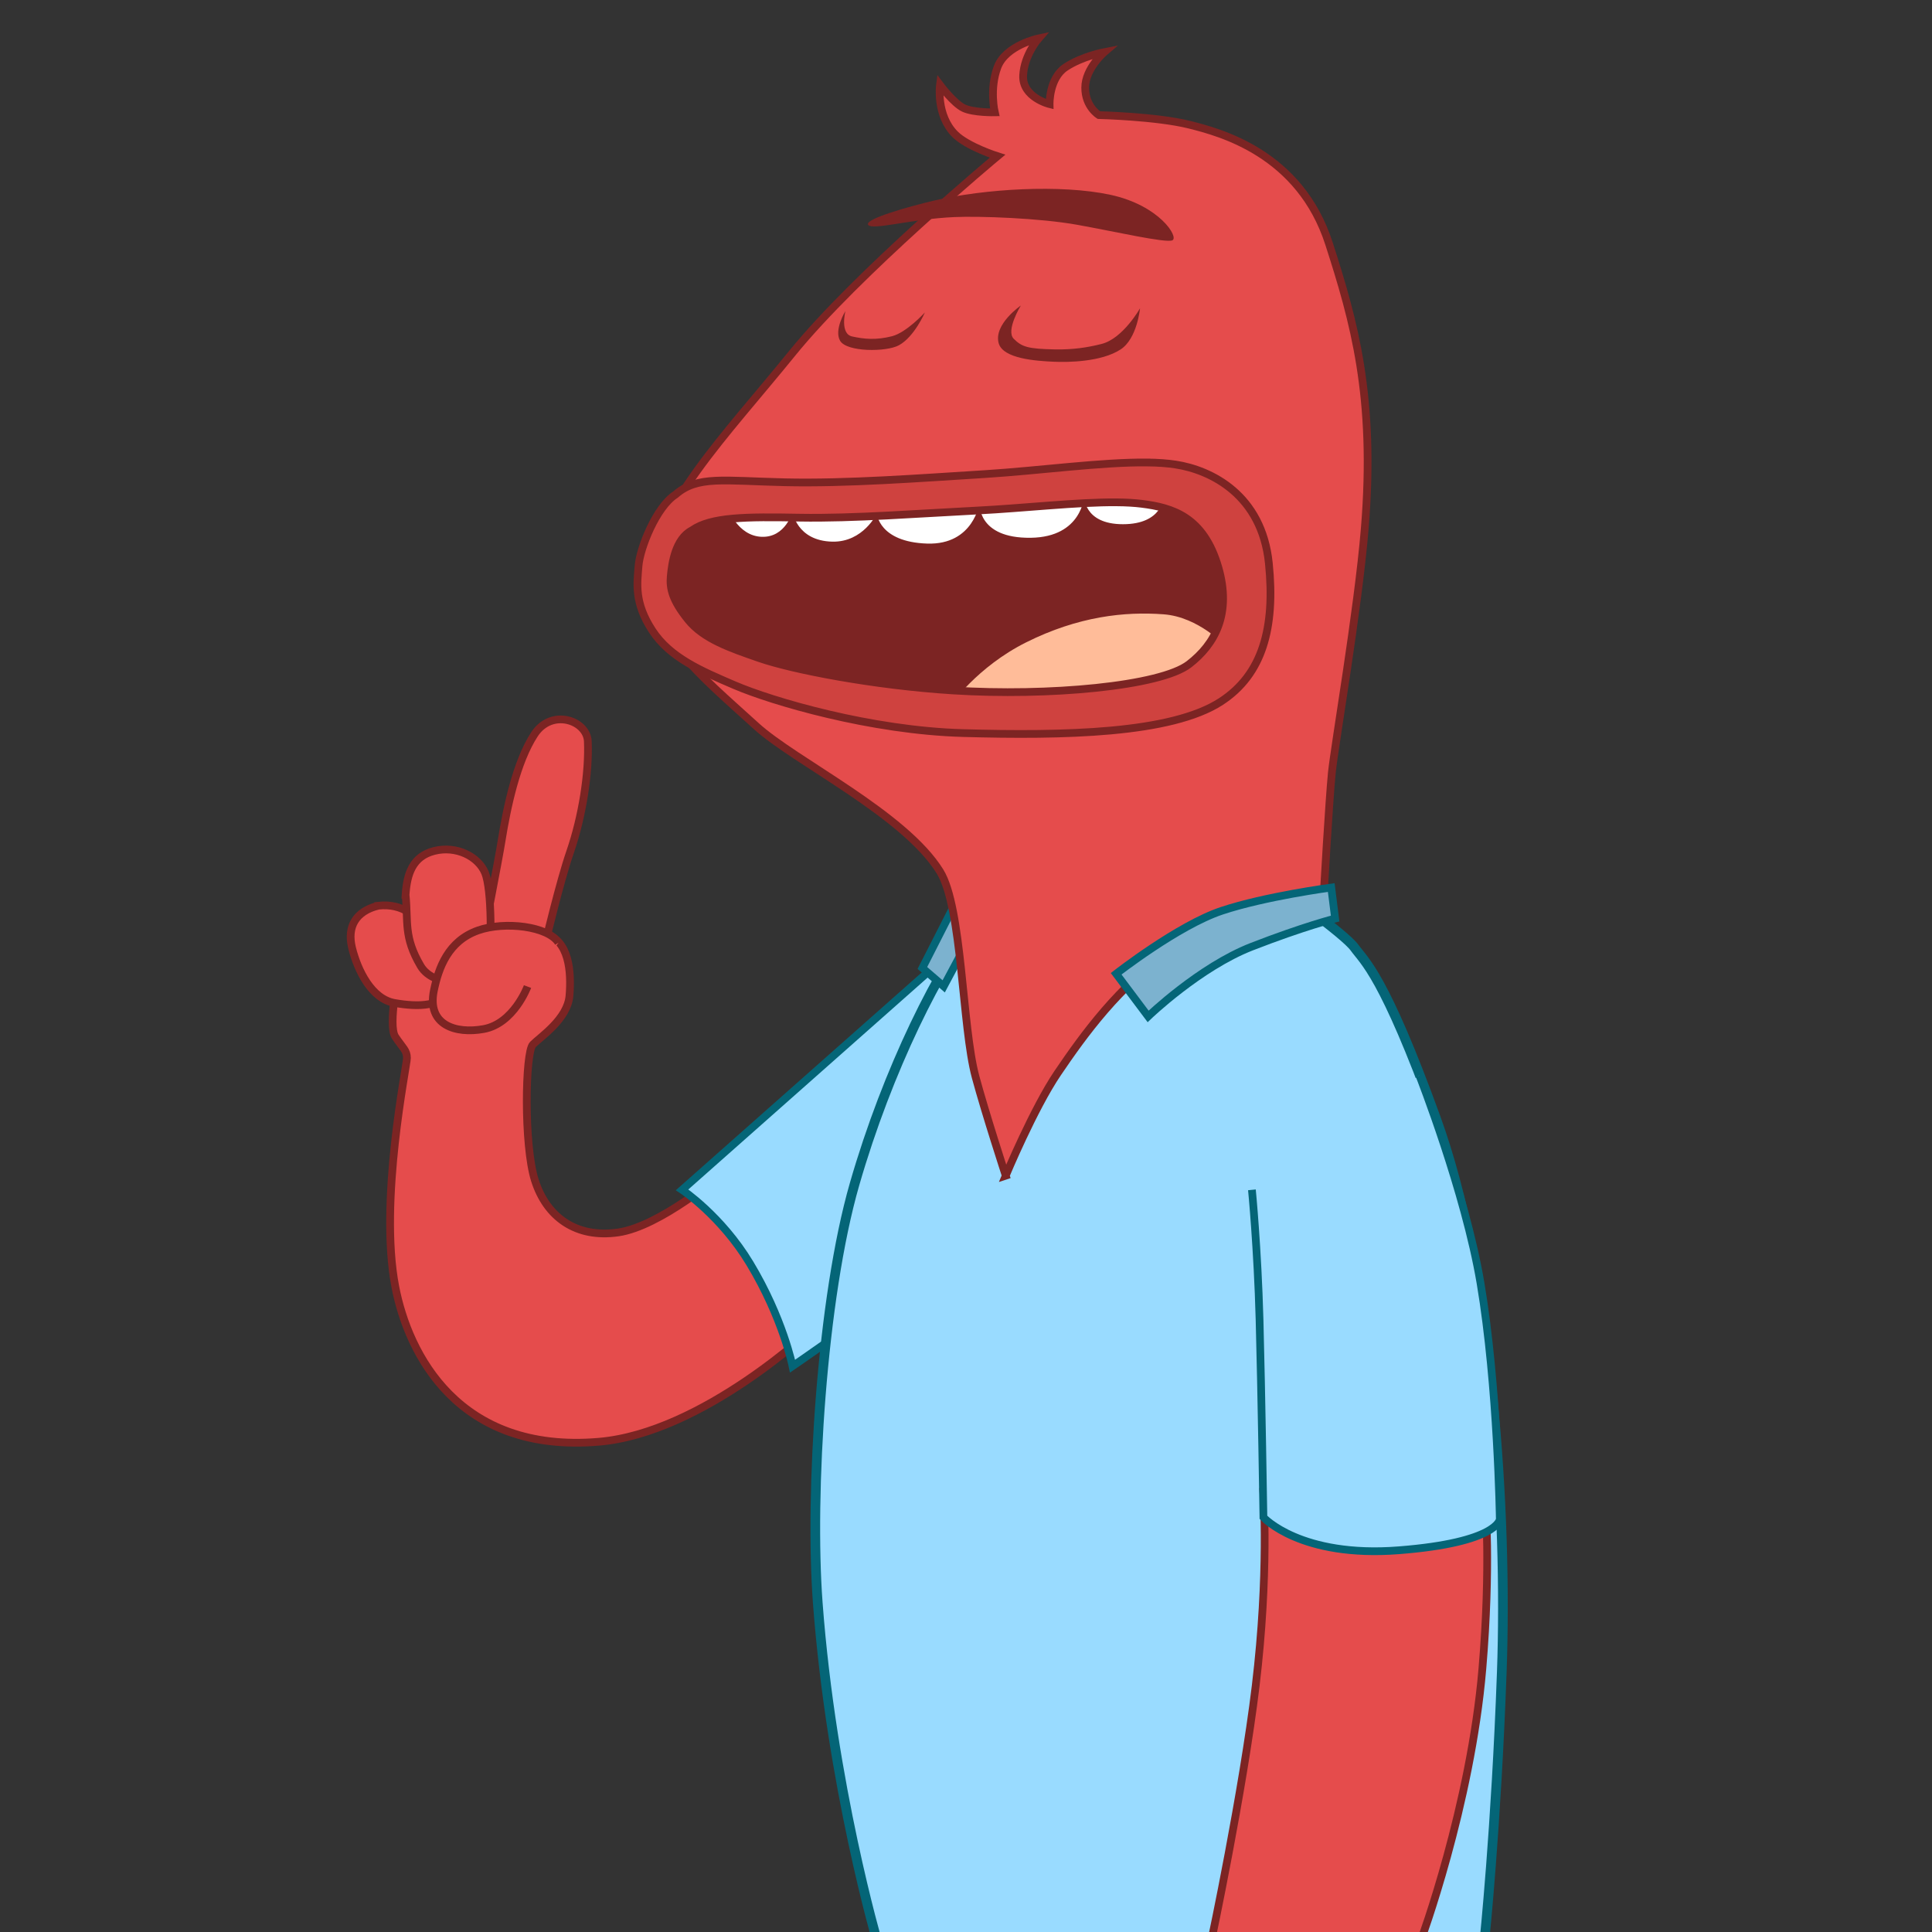 <?xml version="1.0" encoding="UTF-8" standalone="no"?>
<!-- Created with Inkscape (http://www.inkscape.org/) -->

<svg
   xmlns:dc="http://purl.org/dc/elements/1.1/"
   xmlns:cc="http://creativecommons.org/ns#"
   xmlns:rdf="http://www.w3.org/1999/02/22-rdf-syntax-ns#"
   xmlns:svg="http://www.w3.org/2000/svg"
   xmlns="http://www.w3.org/2000/svg"
   xmlns:sodipodi="http://sodipodi.sourceforge.net/DTD/sodipodi-0.dtd"
   xmlns:inkscape="http://www.inkscape.org/namespaces/inkscape"
   width="500"
   height="500"
   id="svg2"
   version="1.1"
   inkscape:version="0.48.5 r10040"
   sodipodi:docname="max-pregunta.svg">
  <rect width="100%" height="100%" fill="#333333" stroke="none"/>
  <defs
     id="defs4" />
  <sodipodi:namedview
     id="base"
     pagecolor="#ffffff"
     bordercolor="#666666"
     borderopacity="1.0"
     inkscape:pageopacity="0.0"
     inkscape:pageshadow="2"
     inkscape:zoom="1.9940411"
     inkscape:cx="268.3972"
     inkscape:cy="187.02849"
     inkscape:document-units="px"
     inkscape:current-layer="layer1"
     showgrid="false"
     inkscape:window-width="1920"
     inkscape:window-height="1057"
     inkscape:window-x="-8"
     inkscape:window-y="-8"
     inkscape:window-maximized="1" />
  <g
     inkscape:label="Capa 1"
     inkscape:groupmode="layer"
     id="layer1"
     transform="translate(0,-552.362)"
     style="display:inline" />
  <g
     inkscape:groupmode="layer"
     id="layer2"
     inkscape:label="Capa"
     style="display:inline"
     sodipodi:insensitive="true">
    <path
       style="fill:#e54c4c;fill-opacity:1;stroke:#7c2423;stroke-width:2;stroke-linecap:butt;stroke-linejoin:miter;stroke-miterlimit:4;stroke-opacity:1;stroke-dasharray:none"
       d="m 186.556,303.916 c 0,0 -15.693,13.474 -26.579,15.039 -10.921,1.57 -18.555,-4.006 -21.564,-13.534 -2.885,-9.136 -2.507,-33.099 -0.501,-35.105 2.006,-2.006 8.966,-6.605 9.468,-12.623 0.501,-6.018 0.006,-14.543 -6.513,-16.048 -6.519,-1.504 -37.563,9.614 -37.563,9.614 0,0 -3.009,14.042 -1.003,17.051 2.006,3.009 3.015,3.51 3.015,5.516 0,2.006 -7.289,36.973 -3.009,59.182 3.37,17.487 16.338,43.188 52.645,40.12 26.989,-2.281 55.678,-29.594 55.678,-29.594 z"
       id="path4045"
       inkscape:connector-curvature="0"
       sodipodi:nodetypes="cssssscsssscc" />
    <path
       style="fill:#e54c4c;fill-opacity:1;stroke:#7c2423;stroke-width:2;stroke-linecap:butt;stroke-linejoin:miter;stroke-miterlimit:4;stroke-opacity:1;stroke-dasharray:none"
       d="m 97.872,234.397 c -5.674,1.418 -8.156,5.319 -6.738,10.993 1.418,5.674 4.965,13.121 10.993,14.184 6.028,1.064 13.121,1.064 13.121,-3.901 0,-4.965 -2.837,-10.638 -4.965,-14.539 -2.128,-3.901 -6.028,-7.447 -12.411,-6.738 z"
       id="path4051"
       inkscape:connector-curvature="0"
       sodipodi:nodetypes="cssssc" />
    <path
       style="fill:#e54c4c;fill-opacity:1;stroke:#7c2423;stroke-width:2;stroke-linecap:butt;stroke-linejoin:miter;stroke-miterlimit:4;stroke-opacity:1;stroke-dasharray:none"
       d="m 125.177,242.199 15.957,1.773 c 0,0 3.839,-16.055 6.383,-23.404 3.191,-9.22 4.965,-20.567 4.61,-28.723 -0.236,-5.419 -9.381,-8.618 -13.83,-1.773 -4.61,7.092 -7.092,18.794 -8.511,27.66 -0.816,5.098 -4.61,24.468 -4.61,24.468 z"
       id="path4053"
       inkscape:connector-curvature="0"
       sodipodi:nodetypes="ccssssc" />
    <path
       style="fill:#e54c4c;fill-opacity:1;stroke:#7c2423;stroke-width:2;stroke-linecap:butt;stroke-linejoin:miter;stroke-miterlimit:4;stroke-opacity:1;stroke-dasharray:none"
       d="m 104.965,231.56 c 0.709,7.092 -0.551,10.872 3.901,18.44 3.546,6.028 16.312,5.319 17.376,0.355 1.064,-4.965 1.064,-20.213 -0.709,-24.468 -1.773,-4.255 -7.447,-7.092 -13.121,-5.674 -5.674,1.418 -7.092,6.028 -7.447,11.348 z"
       id="path4049"
       inkscape:connector-curvature="0"
       sodipodi:nodetypes="cssssc" />
    <path
       style="fill:#99dbff;fill-opacity:1;stroke:#046577;stroke-width:2;stroke-linecap:butt;stroke-linejoin:miter;stroke-miterlimit:4;stroke-opacity:1;stroke-dasharray:none"
       d="m 242.222,249.754 -65.696,58.173 c 0,0 10.129,6.731 17.552,19.057 8.569,14.229 11.033,26.579 11.033,26.579 0,0 12.537,-8.525 25.075,-18.054 12.537,-9.528 36.108,-34.102 36.108,-34.102 z"
       id="path4043"
       inkscape:connector-curvature="0"
       sodipodi:nodetypes="ccscscc" />
    <path
       style="fill:#99dbff;fill-opacity:1;stroke:#046577;stroke-width:2.5;stroke-linecap:butt;stroke-linejoin:miter;stroke-miterlimit:4;stroke-opacity:1;stroke-dasharray:none"
       d="m 253.756,236.716 c -10.531,13.039 -24.066,40.12 -32.591,69.708 -8.525,29.588 -11.623,80.276 -9.534,108.323 3.51,47.14 15.546,88.263 15.546,88.263 l 156.968,-0.501 c 0,0 3.046,-29.11 4.513,-69.708 1.504,-41.624 -2.513,-103.308 -17.057,-143.427 -13.476,-37.175 -18.549,-40.621 -21.057,-44.131 -2.507,-3.51 -19.558,-15.546 -19.558,-15.546 z"
       id="path3269"
       inkscape:connector-curvature="0"
       sodipodi:nodetypes="cssccssscc" />
    <path
       style="fill:#7cb2cf;fill-opacity:1;stroke:#046577;stroke-width:2;stroke-miterlimit:4;stroke-opacity:1;stroke-dasharray:none"
       d="m 244.228,255.271 7.773,-14.543 -6.018,-4.513 -7.272,14.293 z"
       id="path3053"
       inkscape:connector-curvature="0" />
    <path
       style="fill:#e54c4c;fill-opacity:1;stroke:#7c2423;stroke-width:2;stroke-miterlimit:4;stroke-opacity:1;stroke-dasharray:none"
       d="m 260.284,304.255 c 0,0 -5.211,-15.947 -7.801,-25.532 -3.546,-13.121 -3.413,-43.811 -9.22,-53.191 -9.22,-14.894 -37.492,-28.474 -47.518,-37.589 -15.603,-14.184 -26.95,-23.006 -26.95,-39.007 0,-17.021 19.115,-36.388 36.17,-57.447 16.879,-20.84 53.191,-51.064 53.191,-51.064 0,0 -7.782,-2.463 -10.993,-5.674 -4.965,-4.965 -3.901,-12.766 -3.901,-12.766 0,0 3.574,4.767 6.132,5.985 2.559,1.218 8.052,1.107 8.052,1.107 0,0 -1.418,-6.028 0.709,-11.702 2.128,-5.674 10.638,-7.447 10.638,-7.447 0,0 -3.735,4.283 -4.005,9.574 -0.291,5.711 6.841,7.447 6.841,7.447 0,0 -0.147,-6.695 4.108,-9.531 4.255,-2.837 10.076,-3.944 10.076,-3.944 0,0 -4.965,4.255 -4.965,9.22 0,4.965 3.546,7.092 3.546,7.092 0,0 14.894,0.355 23.404,2.482 8.024,2.006 28.637,7.413 36.17,30.851 6.383,19.858 12.057,39.499 9.22,73.759 -1.756,21.204 -7.801,56.028 -8.511,63.121 -0.709,7.092 -2.128,31.915 -2.128,31.915 0,0 -25.947,4.881 -39.716,14.184 -13.121,8.865 -22.34,21.631 -29.078,31.56 -6.233,9.186 -13.475,26.596 -13.475,26.596 z"
       id="path2997"
       inkscape:connector-curvature="0"
       sodipodi:nodetypes="cssssscsczcscscscscsssscssc" />
    <path
       style="fill:#7c2423;fill-opacity:1;stroke:#000000;stroke-width:0.835px;stroke-linecap:butt;stroke-linejoin:miter;stroke-opacity:1"
       d="m 177.035,135.793 c 5.11,-3.845 14.485,-3.923 28.857,-3.648 14.371,0.275 32.4,-1.216 47.729,-2.04 15.329,-0.824 33.684,-3.29 44.024,-1.922 8.303,1.098 16.668,3.688 20.614,18.203 3.59,13.203 -0.869,21.967 -7.87,27.736 -7.665,6.316 -37.829,9.219 -63.348,7.493 -21.468,-1.452 -43.07,-5.97 -51.863,-9.219 -7.796,-2.881 -15.01,-5.492 -19.162,-10.985 -4.206,-5.564 -4.983,-8.945 -4.664,-12.515 0.319,-3.57 1.211,-10.632 5.683,-13.103 z"
       id="path2999-7-4"
       inkscape:connector-curvature="0"
       sodipodi:nodetypes="csssssssssc" />
    <path
       style="fill:#ffffff;stroke:none"
       d="m 188.311,131.402 c 0,0 2.507,7.272 8.776,7.522 6.269,0.251 8.024,-6.519 8.024,-6.519 0,0 1.002,7.554 10.281,7.773 8.026,0.19 11.534,-7.272 11.534,-7.272 0,0 0.498,7.376 13.039,7.773 12.041,0.381 13.54,-10.531 13.54,-10.531 0,0 -0.753,9.23 13.29,9.027 13.291,-0.193 13.791,-10.782 13.791,-10.782 0,0 -0.251,7.272 10.03,7.272 10.281,0 10.531,-7.021 10.531,-7.021 z"
       id="path3000"
       inkscape:connector-curvature="0"
       sodipodi:nodetypes="cscscscscscc" />
    <path
       style="fill:#7c2423;fill-opacity:1;stroke:none"
       d="m 264.184,79.078 c 0,0 -3.962,6.469 -1.834,8.597 2.128,2.128 3.7,2.612 10.699,2.751 4.487,0.089 8.356,-0.473 12.057,-1.418 5.552,-1.418 9.929,-9.22 9.929,-9.22 0,0 -0.723,7.84 -5.008,10.638 -5.026,3.282 -13.72,3.356 -17.333,3.191 -4.549,-0.208 -13.15,-0.764 -14.245,-4.818 -1.32,-4.883 5.735,-9.721 5.735,-9.721 z"
       id="path2995"
       inkscape:connector-curvature="0"
       sodipodi:nodetypes="cssscsssc" />
    <path
       style="fill:#7c2423;fill-opacity:1;stroke:none"
       d="m 239.362,80.851 c 0,0 -2.69,6.304 -6.738,8.511 -3.252,1.773 -13.493,1.773 -15.205,-1.168 -1.645,-2.825 1.375,-7.698 1.375,-7.698 0,0 -1.479,5.864 1.712,6.573 3.191,0.709 6.254,0.978 10.302,-0.043 3.844,-0.97 8.554,-6.175 8.554,-6.175 z"
       id="path2998"
       inkscape:connector-curvature="0"
       sodipodi:nodetypes="csscssc" />
    <path
       style="fill:#ffbc99;fill-opacity:1;stroke:none"
       d="m 245.983,182.554 c 0,0 6.901,-9.97 19.558,-16.299 13.54,-6.77 25.576,-8.024 35.606,-7.272 9.126,0.684 16.048,8.275 16.048,8.275 0,0 -2.758,12.537 -16.8,14.293 -14.042,1.755 -54.412,1.003 -54.412,1.003 z"
       id="path3002"
       inkscape:connector-curvature="0"
       sodipodi:nodetypes="csscsc" />
    <path
       inkscape:connector-curvature="0"
       style="fill:#cf423f;fill-opacity:1;stroke:#7c2423;stroke-width:2;stroke-miterlimit:4;stroke-opacity:1;stroke-dasharray:none"
       d="m 296.906,119.688 c -11.791,-0.129 -28.108,2.136 -41.938,3 -17.021,1.064 -35.824,2.48 -51.781,2.125 -15.957,-0.355 -22.701,-1.777 -28.375,3.188 -4.965,3.191 -9.208,13.859 -9.562,18.469 -0.355,4.61 -1.139,9.471 3.531,16.656 4.61,7.092 12.624,10.467 21.281,14.188 9.764,4.196 35.34,11.752 59.219,12.406 25.887,0.709 53.77,0.235 66.688,-8.156 10.758,-6.988 14.118,-19.085 12.406,-35.812 -1.807,-17.652 -14.905,-24.113 -24.125,-25.531 -2.153,-0.331 -4.623,-0.502 -7.344,-0.531 z M 289.062,130 c 2.344,0.021 4.504,0.143 6.375,0.375 8.012,0.993 16.067,3.346 19.875,16.469 3.464,11.937 -0.839,19.846 -7.594,25.062 -7.395,5.71 -36.503,8.342 -61.125,6.781 -20.713,-1.313 -41.547,-5.406 -50.031,-8.344 -7.522,-2.605 -14.463,-4.972 -18.469,-9.938 -4.058,-5.031 -4.808,-8.085 -4.5,-11.312 0.308,-3.228 1.155,-9.609 5.469,-11.844 4.93,-3.476 13.978,-3.53 27.844,-3.281 13.866,0.248 31.272,-1.099 46.062,-1.844 12.017,-0.605 25.936,-2.215 36.094,-2.125 z"
       id="path2999"
       sodipodi:nodetypes="ssscsssssssscssssssscssc" />
    <path
       style="fill:#7c2423;fill-opacity:1;stroke:none"
       d="m 224.669,58.184 c 1.045,1.509 11.033,-1.504 22.316,-2.006 6.513,-0.289 22.066,0.251 31.845,2.006 9.779,1.755 22.818,4.764 24.573,4.012 1.755,-0.752 -3.259,-9.034 -16.048,-11.785 -12.789,-2.751 -32.554,-1.563 -45.636,1.504 -6.224,1.46 -18.096,4.76 -17.051,6.269 z"
       id="path3049"
       inkscape:connector-curvature="0"
       sodipodi:nodetypes="zsszzsz" />
    <path
       style="fill:#7cb2cf;fill-opacity:1;stroke:#046577;stroke-width:2;stroke-miterlimit:4;stroke-opacity:1;stroke-dasharray:none"
       d="m 297.135,263.044 c 0,0 13.29,-12.788 26.83,-18.054 13.54,-5.266 21.564,-7.272 21.564,-7.272 l -1.003,-8.024 c 0,0 -17.051,2.257 -28.334,6.018 -11.284,3.761 -27.331,16.299 -27.331,16.299 z"
       id="path3051"
       inkscape:connector-curvature="0" />
    <path
       style="fill:#e54c4c;fill-opacity:1;stroke:#7c2423;stroke-width:2;stroke-linecap:butt;stroke-linejoin:miter;stroke-miterlimit:4;stroke-opacity:1;stroke-dasharray:none"
       d="m 313.434,502.507 c 0,0 8.216,-38.701 11.534,-66.197 3.51,-29.087 2.006,-50.149 2.006,-50.149 l 57.421,2.257 c 0,0 1.5,16.725 -0.752,43.379 -3.009,35.606 -16.048,70.705 -16.048,70.705 z"
       id="path4041"
       inkscape:connector-curvature="0"
       sodipodi:nodetypes="csccscc" />
    <path
       style="fill:#99dbff;fill-opacity:1;stroke:#046577;stroke-width:2;stroke-linecap:butt;stroke-linejoin:miter;stroke-miterlimit:4;stroke-opacity:1;stroke-dasharray:none"
       d="m 323.995,307.928 c 0,0 1.475,15.045 1.976,33.6 0.501,18.555 1.003,51.152 1.003,51.152 0,0 9.528,10.531 35.105,8.525 25.576,-2.006 26.072,-8.024 26.072,-8.024 0,0 -0.498,-34.53 -5.003,-61.182 -3.989,-23.597 -15.803,-53.66 -15.803,-53.66"
       id="path4039"
       inkscape:connector-curvature="0"
       sodipodi:nodetypes="cscscsc" />
    <path
       style="fill:#e54c4c;fill-opacity:1;stroke:#7c2423;stroke-width:2;stroke-linecap:butt;stroke-linejoin:miter;stroke-miterlimit:4;stroke-opacity:1;stroke-dasharray:none"
       d="m 136.525,255.319 c 0,0 -3.546,9.574 -11.348,10.993 -7.36,1.338 -14.704,-1.098 -12.894,-9.929 1.219,-5.946 3.706,-12.873 11.475,-15.603 6.897,-2.424 18.103,-1.064 20.775,3.191"
       id="path4047"
       inkscape:connector-curvature="0"
       sodipodi:nodetypes="csscc" />
  </g>
</svg>
